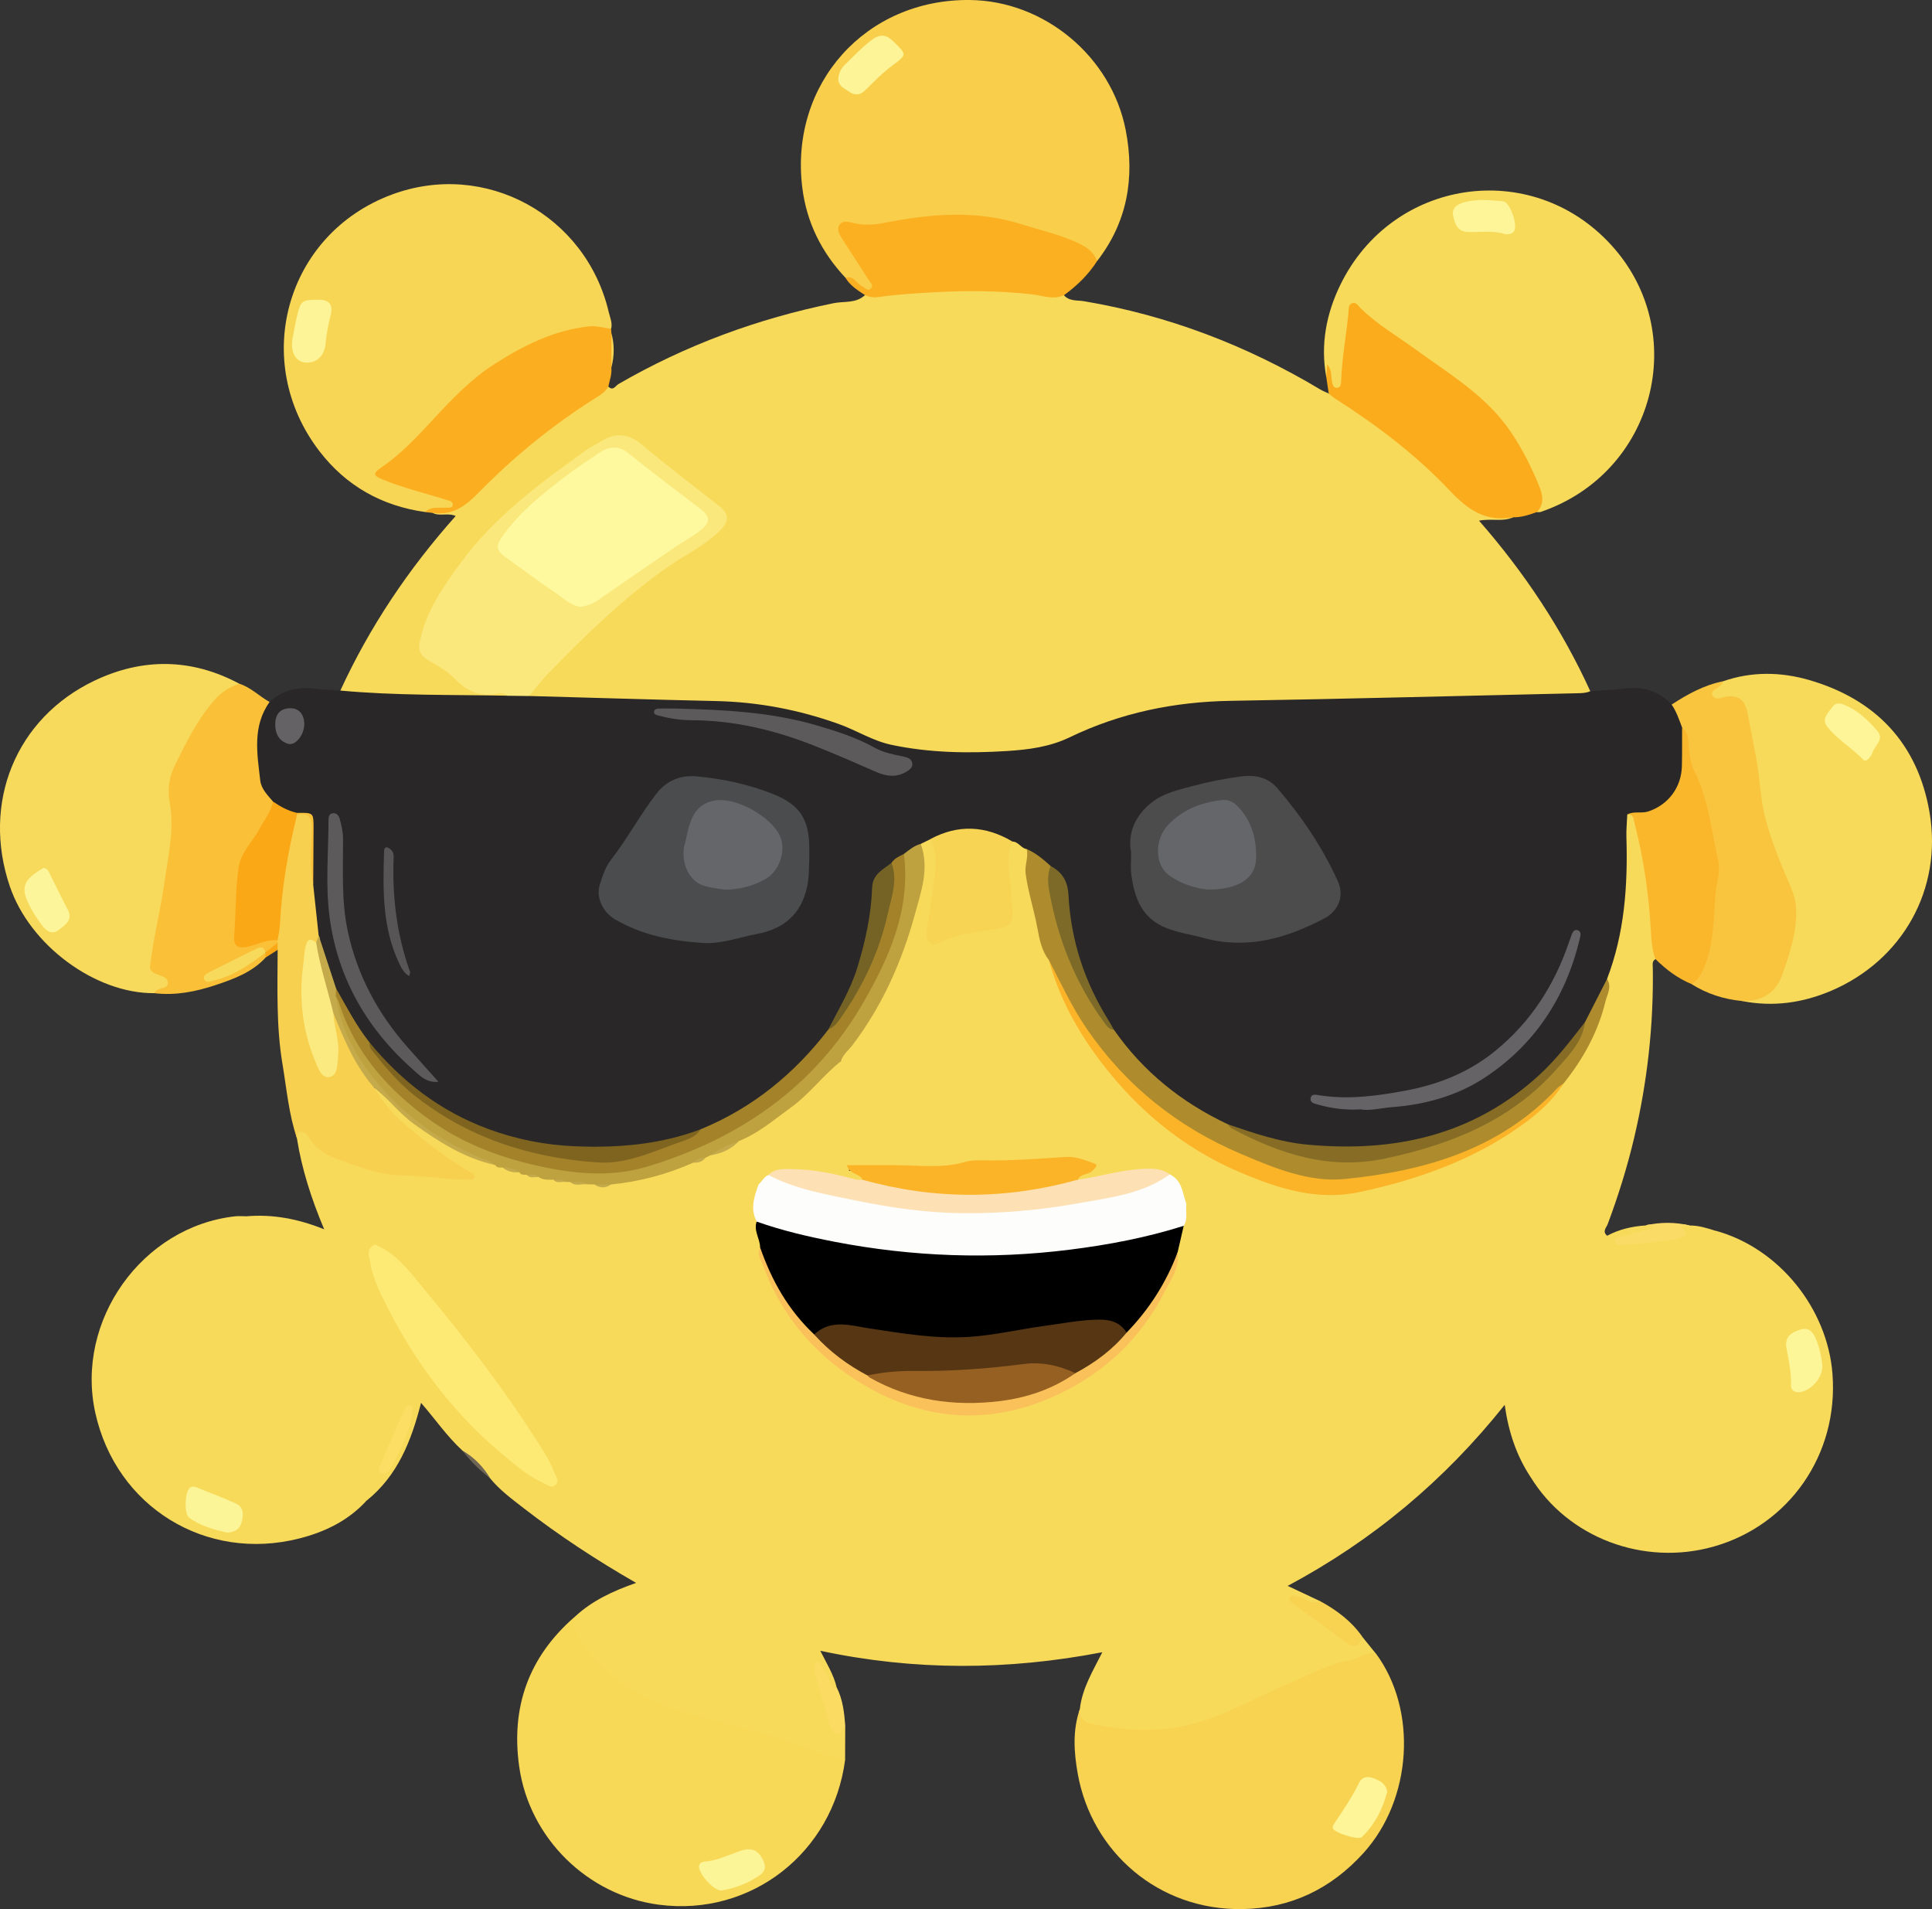 <?xml version="1.0" encoding="UTF-8"?>
<svg id="Layer_1" data-name="Layer 1" xmlns="http://www.w3.org/2000/svg" viewBox="0 0 598.71 591.55">
  <rect x="0" y="0" width="598.71" height="591.55" fill="#333333" stroke="none"/>
  <path d="M334.65,529.47c.7-6.2,3.88-11.45,6.95-17.51-29.34,5.65-58.13,5.79-87.4-.45,2.01,3.99,4.15,7.4,5.07,11.32-.8,2.02-1.52.3-1.99-.15-1.6-1.57-2.07-3.91-4.02-6.22,1.15,6.7,3.16,12.41,5.02,18.15.86,2.66,2.47-.38,3.65.3-.01,3.46-.03,6.92-.04,10.38-2.94,1.39-5.75-.15-8.18-1.09-14.07-5.47-28.77-8.77-43.21-12.96-13.16-3.83-23.81-11.08-31.5-22.54-1.63-2.44-2.44-4.9-.92-7.68,5.34-5,11.83-8.02,19.05-10.54-12.47-7.16-24.01-14.76-34.94-23.23-3.62-2.81-7.35-5.56-10.29-9.16-2.8-2.95-5.68-5.82-8.62-8.63-4.76-4.38-8.41-9.73-12.8-14.78-3.01,11.81-7.26,22.61-16.93,30.36-2.2-1.4-3.93-3.5-5.12-5.56-2.5-4.32-5.78-8.14-8.09-12.52-5.37-10.17-12.62-19.08-18.95-28.59-6.68-10.04-9.18-20.79-7.81-32.57.36-3.1-.43-6.64,2.74-8.92,8.12-.69,15.94.73,24.14,4.03-4.01-9.55-6.93-18.65-8.44-28.15-.9-2.74.39-3.09,2.6-2.33.59.2,1.06.66,1.47,1.13,7.11,8.3,16.91,10.22,27.02,11.55,5.07.67,10.2.43,15.25,1.25,2.07.34,4.18.29,6.9-.02-6.76-4.71-13.09-9.01-18.95-13.95-3.76-3.16-6.71-7.01-9.94-10.62-.59-.66-.97-1.46-.69-2.4,2.38-1.14,3.31,1.03,4.41,2.2,6.75,7.17,14.62,12.75,23.48,16.99,3.15,1.51,6.41,2.74,9.73,3.81.83.29,1.67.57,2.51.84,1.63.63,3.3,1.09,5.01,1.46.84.25,1.68.52,2.53.75,1.19.43,2.46.38,3.69.6,1.42.34,2.87.55,4.3.85,1.23.43,2.53.43,3.81.5.57.04,1.12.13,1.67.27,1.64.56,3.34.37,5.03.42.76.02,1.52.12,2.26.29,1.83.6,3.66.56,5.48-.03,8.41-1.44,16.64-3.51,24.59-6.62,1.39-.34,2.8-.6,4.01-1.45.6-.38,1.23-.7,1.91-.91,3.24-.82,6.06-2.51,8.83-4.29,10.18-5.83,19.33-12.95,27.36-21.52,1.16-1.24,2.1-3.25,4.45-2.65.71,1.62-.49,2.57-1.33,3.59-7.7,9.4-16.71,17.37-26.68,24.29-4.07,2.83-8.23,5.52-13.11,8.74,3.65-.43,6.31-1.36,9.04-1.91,3.92-.8,5.2-.08,6.84,3.77-.67,3.79-1.65,7.59-.05,11.39-.34,2.63.74,5.1.87,7.68-.33,1.53.04,2.98.6,4.38,10.1,25.19,28.02,41.27,55.04,45.9,15.36,2.63,29.83-1.09,42.87-9.54,13.34-8.64,23.32-20.19,28.82-35.31.48-1.33.82-2.6.55-4,.21-2.9,1.19-5.62,1.88-8.41.69-2.03.56-4.15.62-6.24,1.05-4.8,1.84-5.31,6.49-5.03,2.78.17,5.38.74,7.94,1.87,2.28,1,4.68,1.75,7.15,2.14,8.62,1.36,17,3.81,25.55,5.47,2.47.48,4.66,1.74,6.86,2.91,7.58,4.05,15.03,8.36,23.17,11.28,1.53.55,2.92,1.39,4.32,2.22,8.9,5.25,18.27,9.69,27.01,15.23,2.69,1.7,4.44,1.29,6.68-1.15,5.72-6.23,8.54-13.99,12.14-21.35.89-1.81,1.51-3.77,4-3.88,3.75-2.02,7.79-2.94,12.01-3.21.96-.49,1.9-.24,3.56-.02-2.97,3.79-7.57,2.42-11.16,5.12,6.03-.54,11.38-.87,16.66-1.86.74-.14,1.56-.5,1.45-1.43-.37-3.02,1.51-2.05,3.03-1.79,2.84-.04,5.49.83,8.15,1.67.44,2.89-.18,5.74-1.54,8.11-8.22,14.37-15.27,29.33-22.34,44.27-4.04,8.54-10.11,14.97-18.11,19.72-2.89,1.71-6.02,2.98-8.88,4.75-2.31,1.42-4.5,1.01-6.56-.62-4.3-6.55-6.78-13.76-7.99-22.33-18.68,23.45-40.87,41.98-67.25,56.1,3.6,1.7,6.71,3.17,9.83,4.63-.59,1.96-2.04,1.3-3.27.99-1.31-.33-2.51-1.05-4.05-1.02,2.16,2.06,4.53,3.86,6.98,5.55,2.46,1.69,5.04,3.23,7.27,5.21,2.12,1.89,4.12,2.38,6.42.49,1.38,1.71,2.76,3.42,4.14,5.13-1.92,1.5-4.33,2.01-6.53,2.59-12.79,3.34-24.21,9.86-36.07,15.32-10.03,4.62-20.46,7.08-31.46,7.08-4.76,0-9.42-1.05-14.02-2.17-2.88-.7-4.73-2.32-3.63-5.69Z" style="fill: #f8da5b; stroke-width: 0px;"/>
  <path d="M83.55,217.52c4.03-3.7,8.79-4.8,14.13-4.12,2.58.33,5.19.4,7.78.59,1.11-.72,2.33-.67,3.6-.65,15.95.27,31.89,1.24,47.84,1.27,2.33-.14,4.66-.05,6.98-.03,20.92.65,41.85,1.05,62.77,1.66,14.18.42,27.92,3.91,40.8,10.06,7.86,3.75,16.2,5.04,24.68,5.38,8.58.34,17.19.41,25.78-.66,5.41-.68,10.42-2.4,15.33-4.62,15.22-6.88,31.16-10.46,47.89-10.33,14.21.11,28.42-.61,42.61-.99,11.09-.3,22.21.11,33.26-.63,10.6-.71,21.18-.44,31.77-.7,1.36-.03,2.75-.36,4.02.42,3.46-.25,6.94-.33,10.37-.78,5.8-.76,10.81.57,14.86,4.93,2.82,1.81,3.33,4.85,4.14,7.73.22,3.36,0,6.72.18,10.07.43,7.89-6.38,16.8-14.76,16.59-.89-.02-1.75.07-2.26.98-.41,5.96-.04,11.92-.19,17.87-.28,10.75-1.9,21.25-6.03,31.26-2.12,5.01-4.61,9.83-7.4,14.5-11.66,17.25-27.16,29.37-47.26,35.29-7.08,2.09-14.3,3.34-21.72,3.45-10.25.15-20.44.04-30.43-2.78-3.97-1.12-7.77-2.69-11.66-4.01-14.76-6.8-27.26-16.34-36.26-30.09-8.83-12.99-13.55-27.37-14.35-43.01-.17-3.34-2.33-5.05-4.45-6.96-2.53-1.93-4.98-3.98-7.87-5.39-1.66-.72-3.1-1.84-4.78-2.52-7.78-4.4-15.7-4.52-23.74-.78-1.14.5-2.27,1.04-3.39,1.6-1.89.81-3.64,1.86-5.32,3.03-1.48.95-2.93,1.94-4.18,3.18-3.36,2.15-4.95,4.98-5.28,9.19-1.19,14.85-5.3,28.86-13.49,41.49-9.04,12.6-20.55,22.3-34.43,29.2-2.02,1-4.09,1.85-6.21,2.58-22.78,7.97-45.55,7.7-68-.92-13.98-5.37-25.65-14.19-34.77-26.19-4.41-5.35-7.86-11.29-10.82-17.54-2.22-5.45-4.1-11.01-5.4-16.77-1.11-5.05-1.8-10.14-1.73-15.32.13-5.84-.04-11.68.08-17.52.05-2.63-.88-4.05-3.66-3.84-3.33-.16-6.07-1.71-8.66-3.64-3.56-3.69-5.23-8.06-4.96-13.23.16-3.11-.14-6.24.1-9.34.28-3.55,1.13-6.91,4.48-8.96Z" style="fill: #292727; stroke-width: 0px;"/>
  <path d="M492.79,214.18c-1.28.59-2.66.6-4.03.63-35.8.8-71.59,1.76-107.39,2.35-17.47.29-34.13,3.7-49.86,11.29-6.23,3.01-12.87,3.85-19.57,4.27-11.97.75-23.94.57-35.75-1.94-5.77-1.23-10.76-4.47-16.27-6.44-12.31-4.4-24.93-6.82-38.01-7.11-19.33-.43-38.65-1.04-57.97-1.57.52-3.48,3.38-5.42,5.48-7.69,14.48-15.6,30.32-29.64,48.62-40.7.14-.08.24-.15.32-.2,7.25-4.7,7.41-6.69.8-11.93-7.13-5.66-14.23-11.37-21.35-17.04-3.36-2.68-6.67-2.93-10.38-.92-8.27,4.5-15.58,10.39-22.85,16.23-11.45,9.2-21.27,19.96-28.57,32.84-2.16,3.81-3.91,7.79-4.88,12.1-.56,2.52.15,4.35,2.45,5.65,4.25,2.41,8.18,5.28,11.67,8.7,1.9,1.86,4.22,1.03,6.36,1.37,1.89.31,4.31-1.16,5.57,1.5-17.24-.33-34.51,0-51.71-1.59,9.1-19.77,21.08-37.63,35.74-54.09-2.44-1.11-5.04.23-7.21-1,1.49-1.66,3.48-.92,5.26-1.02,1.67-.09,3.09-.38,4.33-1.71,11.05-11.86,23.42-22.19,36.87-31.2,2.65-1.77,5.04-3.98,8.07-5.17,1.45,1.49,2.22-.26,3.1-.77,20.84-12.07,43.11-20.27,66.69-25.07,3.28-.67,7,.14,9.76-2.55,4.73-1.26,9.62-1.28,14.43-1.67,15.43-1.23,30.85-.98,46.21,1.23.39.06.67.3.98.51,1.67,1.96,4.17,1.51,6.25,1.87,26.16,4.41,50.45,13.74,73.17,27.33.84.5,1.77.86,2.65,1.28,4.25,1.04,7.34,4.08,10.79,6.43,10.2,6.94,19.76,14.8,28.2,23.71,4.72,4.99,9.11,8.45,16.15,7.35.71-.11,1.48.2,1.97.86-3.19,1.47-6.61.29-10.55,1.03,14.12,16.14,25.69,33.6,34.48,52.84Z" style="fill: #f8da5b; stroke-width: 0px;"/>
  <path d="M498,303.36c5.44-14.18,6.46-28.95,6.01-43.94-.07-2.34.17-4.7.27-7.04,2.93-.99,3.01,1.45,3.48,3.08,2.01,6.97,3.02,14.15,3.98,21.31.74,5.55.86,11.17,1.56,16.74.15,1.22.31,2.49-.27,3.68-1.14.61-.85,1.7-.84,2.65.27,17.83-1.69,35.42-5.79,52.77-2.14,9.06-4.91,17.91-8.16,26.63-.42,1.13-1.81,2.35-.21,3.65-3.78,2.77-4.37,7.38-6.25,11.19-2.88,5.82-6.02,11.37-10.37,16.2-1.56,1.73-2.92,2.01-5.15.7-10.06-5.88-20.12-11.8-30.48-17.12-5.7-2.93-11.83-5.04-17.47-8.18-2.49-1.39-5.25-2.3-7.55-4.05-4.47-3.41-10.13-3.05-15.14-4.76-7.62-2.6-15.85-2.62-23.45-5.36-3.11-1.12-6.17-2.07-9.56-2.51-3.95-.51-4.44,1.36-4.93,4.1-1.77-.14-1.5-1.69-1.82-2.75-.71-2.42-1.68-4.61-4.1-5.81-4.71-2.27-9.55-1.11-14.33-.49-3.21.42-6.35,1.27-9.54,1.84-1.33.24-2.7.7-3.96-.27-.29-2.37,2.36-2.26,3.26-3.92-4.53-3.01-9.6-2.09-14.39-1.65-4.86.44-9.69.61-14.54.53-5.02-.09-9.92.54-14.82,1.55-5.16,1.07-10.39-.09-15.6.04-4.82.12-9.65-.15-14.46.17-.5.06-.21.49-.17.48,2.31-.57,3.73.36,4.28,2.67-1.56,1.46-3.28.67-4.92.3-5.45-1.23-10.9-2.39-16.52-2.39-2.36,0-4.71,0-6.92,1.02-1.53.58-2.01,2.77-4.02,2.61-1.66-2.66-3.69-3.43-6.91-2.45-3.06.93-6.23,2.43-10.15,1.31,3.91-3.65,8.34-5.9,12.39-8.64,11.01-7.44,20.78-16.19,29.27-26.39.5-.6.87-1.2.9-1.99-.69-1.9.73-3.01,1.68-4.24,12.59-16.34,19.87-34.87,23.14-55.14.45-2.77-1.43-5.35-.07-8.01,1-.49,1.99-.97,2.99-1.46,2.5,1.4,2.4,3.9,2.49,6.21.22,5.88-1.07,11.63-1.77,17.43-.12.99-.35,1.96-.46,2.95-.5,4.56.34,5.35,4.6,3.61,5.04-2.05,10.43-2.27,15.64-3.42,2.91-.64,4.13-2.12,3.84-4.89-.48-4.58-.66-9.17-1.07-13.75-.24-2.71-.58-5.52,2.16-7.39,1.86.04,2.65,2.11,4.41,2.33.67.64.91,1.46.89,2.36-.3,10.98,3.2,21.19,6.45,31.44,6.6,19,17.06,35.36,32.52,48.49,15.01,12.75,31.87,21.28,51.5,24.02,1.49.21,2.95.42,4.46.2,18.98-2.82,36.89-8.69,53.18-18.97,6.46-4.07,12.21-9.03,16.64-15.35,6.86-8.73,11.59-18.47,13.96-29.35.19-.87.27-1.7.25-2.57Z" style="fill: #f8da5b; stroke-width: 0px;"/>
  <path d="M262.05,86.12c-7.47-7.93-12.12-17.25-13.44-28.09C244.71,25.94,268.28-.35,300.57,0c23.02.25,43.83,17.47,48.28,40.33,2.86,14.7.54,28.45-8.86,40.56-15.98-11.38-33.95-14.39-53.09-12.77-4.74.4-9.38,1.07-13.98,2.21-2.43.6-4.95.38-7.44.07-1.32-.17-2.94-.96-3.85.34-1.02,1.47.37,2.81,1.09,4.05,1.87,3.24,3.88,6.39,6,9.47.56.82,1.19,1.6,1.62,2.51.5,1.04.92,2.18-.08,3.1-.99.92-2.01.45-3.06-.15-1.83-1.05-3.11-2.88-5.15-3.61Z" style="fill: #f8ce4a; stroke-width: 0px;"/>
  <path d="M131.78,158.66c-13.45-1.87-24.51-8.1-32.76-18.81-21.44-27.84-10.53-67.25,22.33-79.53,29.07-10.85,60.29,6.44,67.3,36.41.39,1.67,1.19,3.32.75,5.13-1.88,1.38-3.88-.12-5.81.25-6.11,1.16-12.09,2.45-17.92,4.99-13.45,5.87-23.11,16.23-33.1,26.29-3.77,3.8-7.31,7.86-11.89,10.79-.98.63-2.59,1.17-2.3,2.62.27,1.32,1.91,1.44,3.04,1.86,4.91,1.84,10,3.12,15,4.67,1.07.33,2.19.55,3.16,1.14.88.53,1.69,1.2,1.35,2.39-.3,1.04-1.24,1.1-2.13,1.15-2.35.13-4.75-.29-7.02.65Z" style="fill: #f8d655; stroke-width: 0px;"/>
  <path d="M411,116.85c-1.85-10.04,0-19.66,4.37-28.61,16.06-32.91,59.15-39.38,83.89-12.37,24.8,27.07,13.68,70.7-21.86,82.77-.34.11-.74.04-1.11.05,1.36-8.46-2.93-15.12-7.14-21.68-8.45-13.16-21.32-21.33-34.02-29.69-4.67-3.07-9.33-6.22-13.3-10.24-.59-.6-1.18-1.51-2.16-1.21-1.03.32-.81,1.42-.92,2.24-.83,6.04-1.55,12.09-2.16,18.16-.07.74-.03,1.5-.19,2.23-.25,1.16-.73,2.26-2.06,2.32-1.58.08-2.04-1.21-2.33-2.45-.28-1.2-.01-2.46-.25-3.54-.14.61.19,1.57-.77,2.03Z" style="fill: #f7da5a; stroke-width: 0px;"/>
  <path d="M334.65,529.47c-.25,2.72,1.1,4.15,3.67,4.68,8.26,1.69,16.35,2.53,24.97,1.28,13.68-1.98,24.99-9.21,37.27-14.33,5.79-2.41,11.27-5.66,17.66-6.61,2.76-.41,5.06-2.79,8.15-2.15,13.01,17.59,11.22,45.21-3.82,61.82-10.07,11.12-22.52,17.12-37.44,17.39-26.19.47-46.81-17.81-51.11-41.86-1.21-6.75-1.67-13.55.67-20.22Z" style="fill: #f8d352; stroke-width: 0px;"/>
  <path d="M178.09,501.01c-.37,7.84,5.28,12.37,10.08,16.9,9.6,9.06,21.94,12.42,34.44,15.61,10.26,2.62,20.58,5.25,30.41,9.44,2.78,1.19,5.91,1.57,8.88,2.32-3.78,28.86-29.19,48.64-57.68,44.92-22.14-2.89-40.2-20.65-43.32-42.78-2.62-18.53,2.98-34.09,17.19-46.42Z" style="fill: #f8d857; stroke-width: 0px;"/>
  <path d="M76.33,376.88c-4.11,14.58-2.6,28.12,6.02,41.06,6.25,9.38,13.1,18.36,18.77,28.18,3.14,5.43,5.85,11.47,11.01,15.58,1.11.89.45,2.44,1.42,3.34-5.64,6.16-12.86,9.65-20.75,11.66-29.01,7.4-56.82-9.78-63.26-38.9-6.31-28.56,14.5-57.78,43.42-60.92,1.1-.12,2.23,0,3.35,0Z" style="fill: #f7da5a; stroke-width: 0px;"/>
  <path d="M474.28,457.6c7.64,1.55,12.76-3.84,18.33-7.22,6.64-4.03,11.21-10.22,14.55-17.47,6.26-13.56,12.77-27.03,19.92-40.14,2.04-3.74,2.91-7.69,4.63-11.4,19.68,5.43,34.57,24.14,36.15,44.24,1.99,25.26-13.61,47.01-36.72,53.59-21.65,6.17-45.29-2.59-56.87-21.6Z" style="fill: #f7da5a; stroke-width: 0px;"/>
  <path d="M47.87,307.75c-18.31.16-38.62-14.84-44.82-33.09-8.78-25.87,1.78-52.13,26.29-63.78,14.88-7.07,30.05-6.93,44.83.98-1.01,2.28-3.65,2.43-5.23,4.03-3.09,3.14-5.82,6.59-7.85,10.44-3.11,5.89-7.37,11.36-7.38,18.54,0,1.61-.25,3.21.08,4.83.33,1.6.54,3.27.25,4.84-1.48,8.08-.78,16.42-3.13,24.4-1.76,6-2.61,12.18-2.96,18.44-.1,1.8.23,3.13,1.93,4.04,1.39.74,3.22,1.41,2.83,3.47-.37,1.98-2.24,2.07-3.82,2.41-.36.08-.69.29-1.02.46Z" style="fill: #f7da5b; stroke-width: 0px;"/>
  <path d="M533.97,211.1c8.85-3.08,17.91-2.93,26.69-.38,20.61,5.98,33.58,19.63,37.26,40.84,4.17,24.09-8.49,46.05-30.4,55.42-8.83,3.78-18.1,5.1-27.66,3.2.46-.68,1.18-.93,1.93-1.02,5.58-.63,8.57-4.06,10.1-9.16.72-2.39,1.63-4.72,2.2-7.15,1.55-6.6,2.3-12.85-.87-19.59-3.42-7.27-6.28-14.91-8.03-22.91-1.18-5.39-1.28-10.87-2.12-16.29-.73-4.69-2.28-9.2-2.69-13.93-.21-2.38-2.08-2.87-4.03-3.11-.75-.09-1.49.02-2.24.09-1.66.14-3.46.3-4.07-1.69-.59-1.93,1.19-2.48,2.4-3.27.52-.34,1.13-.53,1.53-1.04Z" style="fill: #f7da5a; stroke-width: 0px;"/>
  <path d="M47.87,307.75c.67-2.09,4.53-.91,4.13-3.48-.29-1.86-2.97-1.93-4.49-2.94-.84-.56-1.09-1.13-.97-2.16.99-8.49,3.15-16.82,4.33-25.2,1.17-8.31,3.27-16.78,1.7-25.47-.64-3.55-.18-7.63,1.42-10.92,3.54-7.24,7.11-14.52,12.48-20.7,2.12-2.44,4.7-4.01,7.7-5.02,3.58,1.14,6.18,3.89,9.37,5.66-5.39,7.57-3.85,16-2.89,24.31.31,2.67,2.31,4.58,3.97,6.57.78,1.71-.03,3.18-.8,4.6-1.67,3.07-3.5,6.06-5.56,8.87-1.9,2.59-3.13,5.35-3.56,8.52-.83,6.18-.63,12.42-1.06,18.63-.22,3.13.79,3.62,3.92,3.07,2.65-.47,5.12-2.18,7.99-1.26.37.18.61.47.73.86-.54,2-1.75,3.27-3.89,3.5-.91-.75-1.93-.48-2.83-.13-5.09,1.97-9.72,4.8-14.43,7.52,4.03-.41,7.57-1.93,10.96-4.06,2-1.25,3.49-3.63,6.33-3.29.3.53.26,1.03-.12,1.5-4.22,4.58-9.84,6.63-15.52,8.52-6.13,2.04-12.4,3.28-18.92,2.51Z" style="fill: #f9c038; stroke-width: 0px;"/>
  <path d="M533.97,211.1c-.38,1.14-1.26,1.81-2.24,2.39-.77.45-1.6.95-1.03,2.03.48.9,1.39.99,2.29.86.49-.07.94-.33,1.43-.43,4.36-.85,6.36,1,7.18,5.28.97,5.09,2.02,10.16,2.9,15.28.96,5.59,1.04,11.26,2.51,16.85,1.98,7.49,4.93,14.62,7.98,21.6,1.86,4.25,1.88,8.07,1.37,12.12-.63,5.04-2.29,9.89-3.96,14.7-2.08,6.01-6.39,8.54-12.54,8.4-5.64-.55-10.9-2.22-15.69-5.26,5.64-8.37,5.41-18.1,6.55-27.57,1.6-13.3-1.8-25.64-6.55-37.77-1.39-3.56-1.67-7.25-2.11-10.95-.13-1.11-.03-2.25-.79-3.2-.94-2.44-1.73-4.94-3.25-7.11,4.96-3.22,10.08-6.06,15.96-7.23Z" style="fill: #f9c53f; stroke-width: 0px;"/>
  <path d="M411,116.85c.09-1.23.18-2.46.29-3.91,1.5,1.64,1.14,3.54,1.47,5.27.15.81.38,1.93,1.41,1.96,1.37.04,1.4-1.19,1.44-2.18.24-7.08,1.59-14.03,2.27-21.06.11-1.11-.17-2.46,1.09-2.95,1.32-.52,1.95.82,2.71,1.56,5.18,5.06,11.41,8.67,17.21,12.89,10.46,7.61,21.77,14.25,29.34,25.46,3.54,5.23,6.24,10.68,8.62,16.39,1.16,2.79,1.93,5.74-.55,8.38-2.41.85-4.83,1.69-7.44,1.63-8.45,1.55-13.94-2.28-19.72-8.39-10.39-10.99-22.53-20.19-35.35-28.36-.72-.46-1.36-1.06-2.03-1.59-.25-1.7-.5-3.4-.75-5.11Z" style="fill: #fbac1d; stroke-width: 0px;"/>
  <path d="M131.78,158.66c1.82-1.89,4.19-1.16,6.37-1.36.8-.08,2.01.34,2.16-.85.13-1.07-.99-1.24-1.82-1.5-6.63-2.13-13.43-3.69-19.9-6.36-2.88-1.19-3.17-1.87-.47-3.71,6-4.07,10.91-9.3,15.84-14.63,5.8-6.27,11.87-12.69,18.97-17.25,8.99-5.78,18.73-10.77,29.81-11.89,2.3-.23,4.42.57,6.64.76.03.47.06.93.09,1.4.47,3.54.51,7.09-.02,10.63.22,2.06-.54,3.96-.94,5.92-1.01,1.82-2.78,2.76-4.45,3.82-12.96,8.22-24.82,17.89-35.52,28.81-4.3,4.39-8.31,7.42-14.57,6.47-.73-.08-1.47-.16-2.21-.25Z" style="fill: #fbaf20; stroke-width: 0px;"/>
  <path d="M86.02,292.13c0-.25,0-.51,0-.76-1.39-3.14-.41-6.38-.15-9.5.69-8.28,2.14-16.48,3.85-24.61.4-1.9.57-4,2.56-5.15,5.67-.19,4.5.05,4.59,4.49.12,5.82-.22,11.64.18,17.46.57,5.27,1.14,10.55,1.7,15.82.74,1.13.06,1.84-.75,2.5-1.69.37-2.37,1.5-2.64,3.16-1.73,10.75-1.14,21.3,2.7,31.55.74,1.96,1.34,5.17,3.87,4.71,2.18-.4,1.65-3.5,1.79-5.55.18-2.62-.26-5.2-.78-7.76-.29-1.44-.82-2.9-.06-4.37,1.38-1.01,1.79.29,2.06,1.06,2.62,7.4,6.14,14.29,10.97,20.5.31.4.3.92.07,1.4,2.8,4.72,6.43,8.78,10.59,12.26,6.08,5.08,12.38,9.9,19.26,13.9.64.37,1.47.71,1.2,1.61-.28.92-1.23.67-1.93.67-6.69.03-13.34-1.21-19.97-1.27-7.6-.07-14.23-2.73-21.08-5.27-3.56-1.32-6.32-3.27-8.31-6.48-.55-.89-1.37-1.93-2.65-1.8-1.24.12-.89,1.27-1.05,2.07-2.56-7.52-3.22-15.42-4.52-23.18-1.95-11.68-1.51-23.47-1.48-35.24-.68-.73-.52-1.47,0-2.21Z" style="fill: #f8d04f; stroke-width: 0px;"/>
  <path d="M262.05,86.12c2.57-.92,3.35,1.79,5.1,2.55.86.37,1.6,1.66,2.57.86,1.28-1.05-.03-1.98-.59-2.86-2.61-4.08-5.22-8.17-7.87-12.23-.97-1.5-2.17-3.18-1.08-4.8,1.02-1.5,2.98-.83,4.51-.48,3.22.72,6.34.5,9.58-.14,14-2.76,27.91-3.99,41.98.38,5.8,1.8,11.71,3.17,17.29,5.66,2.82,1.26,5.31,2.77,6.44,5.84-2.71,4.24-6.25,7.67-10.31,10.6-3.32,1.5-6.68.05-9.88-.3-10.01-1.11-19.98-1.21-30.01-.66-5.81.32-11.61.66-17.38,1.48-1.51.21-2.97.13-4.35-.59-2.27-1.46-4.55-2.91-6.01-5.29Z" style="fill: #fbb022; stroke-width: 0px;"/>
  <path d="M521.26,225.44c2.36,1.72,1.81,4.46,2.17,6.78.34,2.22.52,4.5,1.53,6.48,4.47,8.79,5.39,18.52,7.49,27.93.75,3.35-.46,6.68-.77,10-.72,7.75-.43,15.66-3.54,23.08-.9,2.16-1.92,4.02-3.98,5.2-4.28-1.76-7.88-4.5-11.14-7.73-1.09-2.81-1.27-5.81-1.43-8.73-.63-11.29-2.23-22.41-5.06-33.36-.33-1.26-.2-2.9-2.26-2.72,2.05-1.11,4.36-.23,6.51-.93,6.15-2.03,10.26-7.39,10.42-14.04.1-3.99.05-7.97.06-11.96Z" style="fill: #fab72c; stroke-width: 0px;"/>
  <path d="M422.22,507.21c-.97,3.03-2.63,3.54-5.22,1.61-5.26-3.93-10.61-7.74-15.91-11.62-.76-.56-2.04-1.14-1.46-2.25.56-1.06,1.73-.26,2.68-.17,2.24.19,3.99,2.96,6.56,1.22,5.22,2.82,9.91,6.28,13.35,11.22Z" style="fill: #f8d352; stroke-width: 0px;"/>
  <path d="M261.95,534.91c-1.45.2-1.14,2.92-2.87,2.3-1.44-.52-1.84-2.19-2.25-3.65-1.32-4.75-2.7-9.48-4.03-14.23-.2-.71-.42-1.44-.43-2.16-.02-.79-.4-1.93.78-2.16.82-.16,1.17.72,1.53,1.37,1.01,1.84,1.98,3.71,3.07,5.49.29.47.4,1.65,1.53.97,1.92,3.8,2.37,7.92,2.67,12.07Z" style="fill: #fbdb62; stroke-width: 0px;"/>
  <path d="M523.57,379.7c0,.92-4.52-1.53-1.37,1.9.98,1.07-.5,1.51-1.37,1.95-2.08,1.05-4.38.73-6.56,1.09-3.89.64-7.86.8-11.8,1.1-.81.06-1.9.16-1.96-1.11-.04-.98.89-1.08,1.57-1.28,3.41-.99,6.84-1.95,10.34-2.94-.69-.97-1.68-.33-2.38-.73,4.52-1.03,9.03-1.02,13.54.03Z" style="fill: #fadb65; stroke-width: 0px;"/>
  <path d="M143.3,449.46c3.63,2.12,6.48,5.02,8.62,8.63-3.24-2.51-6.17-5.34-8.62-8.63Z" style="fill: #6e6555; stroke-width: 0px;"/>
  <path d="M189.46,113.89c0-3.54.02-7.09.02-10.63.97,3.55.91,7.09-.02,10.63Z" style="fill: #f8d655; stroke-width: 0px;"/>
  <path d="M86.02,292.13c0,.74,0,1.47,0,2.21-1.24.79-2.48,1.58-3.73,2.37,0-.53,0-1.05-.01-1.58h0c1.24-1,2.48-2,3.73-3Z" style="fill: #fba817; stroke-width: 0px;"/>
  <path d="M366.82,379.84c-.63,2.73-1.25,5.46-1.88,8.18-2.23,9.61-7.41,17.51-14.3,24.38-.65.64-1.5.88-2.42.53-3.9-3.77-8.71-3.13-13.4-2.57-6.55.78-13.1,1.63-19.55,3-13.86,2.96-27.67,2.44-41.51.04-2.82-.49-5.68-.79-8.48-1.34-4.33-.86-8.4-.59-12.15,1.92-1.38.19-2.39-.51-3.28-1.43-6.66-6.94-11-15.25-14.28-24.19-.21-.59-.09-1.23-.02-1.85-.04-2.71-2.07-5.16-1.07-8.01,1.65-.68,3.21-.03,4.73.42,25.72,7.62,52.07,9.96,78.71,8.55,14.67-.77,29.16-3.44,43.43-7.09,1.77-.45,3.54-1.34,5.45-.56Z" style="fill: #000; stroke-width: 0px;"/>
  <path d="M366.82,379.84c-11.53,3.65-23.36,5.89-35.34,7.39-24.4,3.06-48.7,2.21-72.83-2.45-8.16-1.58-16.29-3.46-24.16-6.26-2.08-3.95-.77-7.72.58-11.49,1.06-.94,1.64-2.37,3.06-2.94,1.28-.29,2.45.11,3.63.54,15.48,5.57,31.55,8.17,47.86,9.59,19.45,1.7,38.5-1.17,57.45-5.09,4.14-.86,8.2-2.15,11.9-4.33,1.1-.65,2.26-1.02,3.56-.9,3.85,1.87,3.93,5.84,5.12,9.19-.3,2.25.54,4.64-.83,6.75Z" style="fill: #fdfdfc; stroke-width: 0px;"/>
  <path d="M116.29,385.63c.94.49,1.95.94,2.9,1.51,5.12,3.11,8.61,7.93,12.31,12.4,11.8,14.26,23.2,28.86,33.25,44.43,2.56,3.97,5.32,7.86,7.03,12.31.45,1.16,1.67,2.52.41,3.78-1.31,1.32-2.55.01-3.73-.51-4.38-1.93-8.02-5.03-11.66-8.01-15.24-12.46-27.03-27.76-36.06-45.18-2.56-4.95-5.21-9.98-6.08-15.59-.26-1.65-1.27-4,1.63-5.15Z" style="fill: #fdea75; stroke-width: 0px;"/>
  <path d="M285.32,261.47c2.78,7.53.14,14.74-1.78,21.78-4,14.6-10.08,28.32-19.29,40.5-1.26,1.67-3.05,2.98-3.68,5.11-5.54,4.36-9.72,10.17-15.47,14.31-5.17,3.73-10.01,7.98-16.05,10.36-2.82,1.79-5.84,3.17-8.91,4.46-.53.26-1.05.52-1.58.78-1.16.65-2.49.86-3.66,1.47-8.15,3.64-16.67,5.91-25.55,6.78-1.71.58-3.41.59-5.12,0-.78-.01-1.56-.03-2.34-.04-1.62-.9-3.53.26-5.15-.71-.53-.01-1.06-.02-1.59-.04-1.1-.84-2.57.18-3.66-.71-1.58.03-3.17.18-4.58-.78-1.1-.84-2.57.18-3.66-.72-.86,0-1.78.16-2.32-.78-1.7-.58-3.5-.81-5.18-1.46-.85,0-1.77.16-2.31-.78-14.82-5.04-27.25-13.55-37.48-25.41-5.98-6.94-9.39-15.14-12.38-23.6-.42-1.19-.62-2.44.39-3.51,1.78.09,1.58,1.77,1.98,2.76,11.13,27.3,32.32,42.16,60.16,48.87,6.44,1.55,13.02,2.25,19.59,2.84,5.17.46,10.17-1.23,15.03-2.69,32.38-9.68,56.8-29,71.12-60.04,3.76-8.16,6.24-16.84,7.77-25.73.36-2.1.29-4.23-.05-6.34-.2-1.23-.5-2.48.52-3.53,1.62-1.24,3.18-2.58,5.22-3.13Z" style="fill: #bda23f; stroke-width: 0px;"/>
  <path d="M349.14,412.91c6.98-7.2,12.28-15.48,15.8-24.88.7,4.77-2.08,8.48-4.04,12.31-7.33,14.33-18.58,24.97-32.99,31.75-20.29,9.54-40.62,8.56-59.97-2.82-14.68-8.63-25.54-20.87-31.47-37.1-.66-1.79-2.05-3.53-.91-5.64,3.55,10.25,8.76,19.47,16.75,26.96,3.19,1.69,5.7,4.26,8.47,6.5,2.79,2.25,5.8,4.16,8.95,5.88,20.99,10.63,41.85,10.74,62.57-.75,5.01-2.69,9.6-5.93,13.49-10.11.92-.99,1.87-1.98,3.35-2.11Z" style="fill: #fac15b; stroke-width: 0px;"/>
  <path d="M104.04,308.62c1.39,8.5,4.84,16.09,9.9,23.04,9.66,13.29,22.41,22.36,37.66,28.13.67.25,1.24.79,1.85,1.2-9.44-2.06-17.36-7.11-25.07-12.63-4.58-3.29-7.94-7.88-12.39-11.28-5.98-6.76-9.34-14.95-12.69-23.16-1.79-1.17-1.79-3.18-2.32-4.93-1.27-4.18-2.26-8.43-3.26-12.68-.34-1.45-.92-2.91.27-4.25.26-.72.52-1.44.78-2.16,1.79,5.46,3.59,10.92,5.38,16.38.27.8.46,1.59-.1,2.36Z" style="fill: #c4aa4b; stroke-width: 0px;"/>
  <path d="M127.74,437.52c-.64,6.35-3.72,11.76-6.58,17.26-.61,1.17-1.78,2.17-2.97,1.71-1.38-.53-.59-1.93-.17-2.9,2.33-5.46,4.69-10.91,7.11-16.33.38-.84.98-1.94,2.17-1.63.94.25.54,1.21.43,1.89Z" style="fill: #fcde64; stroke-width: 0px;"/>
  <path d="M220.14,358c2.76-1.91,5.72-3.42,8.91-4.46-2.42,2.58-5.48,3.9-8.91,4.46Z" style="fill: #c4aa4b; stroke-width: 0px;"/>
  <path d="M155.75,361.78c1.87-.04,3.65.3,5.18,1.46-1.91.16-3.67-.21-5.18-1.46Z" style="fill: #c4aa4b; stroke-width: 0px;"/>
  <path d="M176.73,366.27c1.71.3,3.59-.64,5.15.71-1.72-.22-3.6.75-5.15-.71Z" style="fill: #c4aa4b; stroke-width: 0px;"/>
  <path d="M184.23,367.02c1.71,0,3.42,0,5.12,0-1.71,1.19-3.42,1.2-5.12,0Z" style="fill: #c4aa4b; stroke-width: 0px;"/>
  <path d="M214.9,360.25c.97-1.12,2.24-1.49,3.66-1.47-.92,1.24-2.21,1.57-3.66,1.47Z" style="fill: #c4aa4b; stroke-width: 0px;"/>
  <path d="M163.25,364.02c1.23.19,2.62-.46,3.66.72-1.24-.12-2.64.57-3.66-.72Z" style="fill: #c4aa4b; stroke-width: 0px;"/>
  <path d="M171.49,365.52c1.23.19,2.62-.46,3.66.71-1.24-.12-2.64.57-3.66-.71Z" style="fill: #c4aa4b; stroke-width: 0px;"/>
  <path d="M157.17,215.58c-1.06-.98-2.42-.77-3.57-.58-5.08.87-9.09-.9-12.52-4.54-2.33-2.47-5.3-4.1-8.21-5.78-2.24-1.3-3.37-2.78-2.79-5.72,1.87-9.48,7.21-17.11,12.73-24.62,10.53-14.34,24.67-24.73,38.94-34.93,1.41-1.01,3.02-1.73,4.5-2.65,4.6-2.88,8.57-2.47,12.86,1.17,7.75,6.58,15.91,12.67,23.88,18.98,2.9,2.29,3.02,4.52.44,7.17-4.84,4.96-11.17,7.84-16.74,11.77-13.62,9.6-25.44,21.12-36.97,33.01-2.07,2.13-3.86,4.53-5.78,6.81-2.26-.03-4.51-.05-6.77-.08Z" style="fill: #fae87c; stroke-width: 0px;"/>
  <path d="M250.8,265.91c-.14,2.83-.02,5.88-.71,9-1.9,8.49-7.31,12.95-15.5,14.49-5.58,1.05-10.95,3.16-16.82,2.78-9.65-.63-18.93-2.43-27.37-7.43-3.55-2.1-5.77-6.69-4.55-10.55.85-2.69,1.71-5.51,3.5-7.8,5.04-6.47,8.9-13.74,13.9-20.27,3.39-4.42,7.73-6,12.66-5.56,8.02.72,15.94,2.43,23.47,5.4,8.51,3.36,11.42,7.85,11.42,17.07,0,.87,0,1.75,0,2.88Z" style="fill: #4b4c4d; stroke-width: 0px;"/>
  <path d="M350.51,264.11c-1.08-5.75,1.1-11.31,6.45-15.51,3.7-2.91,8.31-3.88,12.71-5.06,4.89-1.31,9.9-2.3,14.92-2.96,4.15-.54,8.23.14,11.23,3.63,7.56,8.8,14.03,18.35,18.8,28.92,2,4.44.21,9.08-4.13,11.39-11.8,6.27-24.12,9.79-37.58,6.1-3.82-1.05-7.75-1.58-11.48-3.06-7.71-3.07-9.95-9.51-10.88-16.82-.23-1.84-.03-3.74-.03-6.63Z" style="fill: #4c4c4d; stroke-width: 0px;"/>
  <path d="M498,303.36c1.62,2.46.04,4.77-.5,7.02-2.28,9.45-6.91,17.76-12.94,25.32-12.87,15.23-29.84,23.24-48.83,27.64-5.71,1.32-11.5,2.28-17.31,2.96-7.48.88-14.61-1.11-21.66-3.22-18.74-5.62-35.15-15.23-48.91-29.18-10.28-10.43-17.73-22.7-22.81-36.43-2.32-2.94-2.94-6.57-3.59-10.03-1.05-5.58-2.83-10.99-3.61-16.66-.38-2.72.97-5.12.32-7.69,2.84,1.23,5.16,3.2,7.43,5.25.41,8.47,2.19,16.63,5.06,24.62,3.12,8.72,7.63,16.66,12.75,24.3.49.73,1.05,1.38,1.81,1.84,9.05,12.98,20.97,22.51,35.22,29.24,9.71,5.28,20.06,8.84,30.89,10.79,7.36,1.32,14.62-.62,21.8-2.09,14.36-2.93,27.7-8.31,39.19-17.53,7.82-6.27,14.54-13.59,18.88-22.81,2.27-4.45,4.55-8.9,6.82-13.35Z" style="fill: #ae8c2e; stroke-width: 0px;"/>
  <path d="M104.04,308.62c.03-.79.07-1.57.1-2.36,3.24,5.68,6.23,11.5,10.3,16.66,3.97,6.26,9.11,11.4,14.91,16,13.47,10.68,29.06,16.16,45.7,19.39,11.8,2.29,22.76-.52,33.6-4.64,2.9-1.11,5.93-1.95,8.52-3.77,16.08-6.59,29.01-17.2,39.54-30.9,10.47-13.28,16.69-28.37,19.29-45.03.35-2.21-.76-4.45.28-6.61.92-1.42,2.41-2.05,3.84-2.75,2.14,17.14-4.53,32.12-12.69,46.21-15.04,25.98-38.14,41.93-66.64,50.6-10.69,3.25-21.26,2.47-31.89.3-12.66-2.58-24.69-6.92-35.3-14.43-13.17-9.33-23.56-20.96-28.59-36.7-.22-.68-.63-1.31-.95-1.96Z" style="fill: #a4822a; stroke-width: 0px;"/>
  <path d="M313.74,260.76c-2.61,5.54-.32,11.22-.37,16.82-.01,1.29.27,2.69.41,4.04.39,3.84-.66,5.63-5.09,6.31-6.05.92-12.31,1.51-17.98,4.39-2.21,1.12-3.97-.76-3.57-3.77.74-5.51,1.79-10.98,2.43-16.5.47-4.06.82-8.21-1.26-12.05,8.62-4.63,17.09-4.18,25.43.75Z" style="fill: #f7d453; stroke-width: 0px;"/>
  <path d="M92.06,252.42c-2.74,11.13-4.72,22.37-5.29,33.84-.08,1.71-.48,3.4-.74,5.1-3.22-.36-6.04,1.25-9.03,1.94-2.96.68-4.72.15-4.44-3.29.57-7,.36-14.04,1.36-21.04.7-4.93,4.25-8.01,6.4-11.98,1.53-2.83,3.59-5.38,4.32-8.6,2.26,1.57,4.65,2.87,7.36,3.48.27.09.37.2.3.32-.08.14-.16.21-.24.21Z" style="fill: #fba817; stroke-width: 0px;"/>
  <path d="M421.59,343.77c-4.81.23-8.98-.31-13.07-1.48-1.04-.29-2.54-.51-2.38-1.91.19-1.6,1.81-1.14,2.76-.99,9.12,1.42,18.07.18,27.01-1.52,10.18-1.93,19.49-5.71,27.57-12.33,10.91-8.92,18.2-20.27,22.71-33.52.2-.59.43-1.17.63-1.76.36-1.07.83-2.45,2.12-2,1.28.45.8,1.86.53,2.96-4.37,18.07-14.04,32.69-29.57,42.83-8.46,5.53-18.28,8.23-28.48,9.01-3.46.26-6.88,1.23-9.84.69Z" style="fill: #666366; stroke-width: 0px;"/>
  <path d="M209.18,219.54c14.79.38,29.57,1.02,43.89,5.22,6.19,1.81,12.34,3.78,18.03,6.95,2.75,1.53,5.83,2.09,8.87,2.71,1.32.27,2.57.75,2.75,2.11.19,1.41-1.14,2.21-2.17,2.78-2.95,1.62-5.93,1.23-8.96-.09-6.49-2.84-12.99-5.69-19.58-8.28-12.1-4.76-24.6-7.73-37.7-7.77-3.47-.01-6.91-.56-10.28-1.45-.61-.16-1.35-.34-1.34-1.07,0-.98.89-1.08,1.62-1.1,1.62-.04,3.24-.01,4.86,0Z" style="fill: #5d5a5c; stroke-width: 0px;"/>
  <path d="M491.18,316.71c-.76,6.07-4.94,10.2-8.65,14.41-14.13,16.02-32.7,23.47-53.15,27.83-17.47,3.73-32.74-1.38-47.69-9.3-.51-.27-.86-.86-1.28-1.31,8.09,2.77,16.17,5.54,24.78,6.34,26.89,2.49,51.4-2.83,71.89-21.65,5.34-4.91,9.67-10.65,14.1-16.32Z" style="fill: #866c24; stroke-width: 0px;"/>
  <path d="M135.85,335.21c-3.65.32-5.48-1.69-7.33-3.3-14.51-12.69-23.8-28.44-26.37-47.63-1.34-10.01-.37-20.19-.34-30.29,0-.9.23-1.85,1.3-2,1.19-.16,1.9.78,2.16,1.71.55,2.03,1.03,4.06,1.04,6.23.03,9.57-.57,19.19,1.47,28.65,2.94,13.69,9.38,25.6,18.63,36.04,3.01,3.4,6.05,6.77,9.46,10.6Z" style="fill: #5d5a5c; stroke-width: 0px;"/>
  <path d="M217.16,349.9c-1.77,2.78-4.85,3.39-7.6,4.39-7.92,2.87-15.85,6.5-24.44,5.9-20.97-1.45-40.3-7.64-57-21.01-5.02-4.02-8.99-8.86-12.93-13.81-.59-.74-.71-1.57-.74-2.44,9.89,12.07,21.88,21.31,36.56,26.79,8.77,3.27,17.84,5.09,27.26,5.47,13.31.53,26.33-.53,38.89-5.28Z" style="fill: #7f6420; stroke-width: 0px;"/>
  <path d="M276.26,267.36c2.04,5.41,0,10.59-1.13,15.72-2.62,11.8-7.71,22.56-14.66,32.44-1,1.42-2.05,2.83-3.78,3.48,3.18-6.29,6.88-12.32,8.98-19.14,2.48-8.07,4.28-16.3,4.59-24.72.16-4.41,3.42-5.66,6.01-7.78Z" style="fill: #756326; stroke-width: 0px;"/>
  <path d="M345.2,319.11c-1.42-.07-2.14-1.07-2.9-2.1-9.02-12.26-14.5-26.02-17.15-40.92-.45-2.51-.63-5.22.44-7.75,3.61,1.97,5.29,4.63,5.53,9.11.74,13.93,5,26.9,12.43,38.77.59.94,1.1,1.92,1.65,2.89Z" style="fill: #7d6a28; stroke-width: 0px;"/>
  <path d="M126.79,302.46c-1.69-1.03-2.44-2.56-3.15-4.08-5.18-10.98-4.99-22.69-4.62-34.42.02-.62.07-1.43.84-1.4.51.02,1.08.53,1.48.95.65.67.67,1.59.64,2.47-.45,12.04,1,23.8,5.1,35.18.1.28-.14.68-.28,1.3Z" style="fill: #585557; stroke-width: 0px;"/>
  <path d="M94.28,224.67c-.12,3.16-2.77,6.49-5,5.81-2.92-.89-4.1-3.34-3.98-6.37.11-2.95,1.63-4.6,4.6-4.66,2.81-.06,4.5,2.04,4.39,5.22Z" style="fill: #646264; stroke-width: 0px;"/>
  <path d="M92.06,252.42c-.02-.18-.04-.35-.06-.53,5.17-.1,5.19-.1,5.17,5.06-.02,5.71-.07,11.41-.11,17.12-1.2-5.72-.49-11.52-.42-17.27.05-3.62-1.06-4.99-4.58-4.38Z" style="fill: #f9c038; stroke-width: 0px;"/>
  <path d="M362.53,363.9c-8.41,6.07-18.49,7.17-28.19,8.92-11.96,2.16-24.14,3.23-36.3,3.1-10.91-.12-21.76-1.66-32.46-3.85-9.35-1.92-18.83-3.49-27.45-7.97,2.16-2.21,5.01-1.85,7.64-1.82,6.58.07,12.98,1.47,19.31,3.18.7.19,1.47.09,2.21.12,1.47-.79,2.93-.24,4.36.09,12.19,2.75,24.53,3.9,37.01,3.23,6.59-.35,13.03-1.81,19.5-3.04,1.92-.36,3.83-1.22,5.82-.31,6.73-.91,13.25-3.02,20.08-3.35,2.99-.14,5.91-.2,8.46,1.71Z" style="fill: #fde1b4; stroke-width: 0px;"/>
  <path d="M325.03,297.47c3.72,7.14,7.07,14.46,11.64,21.16,12.13,17.73,28.17,30.55,47.89,38.92,10.36,4.39,21.02,8.9,32.29,7.77,24.64-2.47,47.88-9.1,65.66-28.05.58-.62,1.35-1.05,2.03-1.57-3.41,5.46-8.21,9.6-13.35,13.24-15.03,10.64-31.97,16.61-49.88,20.43-13.14,2.8-25.04-1.06-36.69-5.96-14.89-6.26-27.67-15.82-38.22-27.95-9.66-11.11-17.39-23.55-21.37-37.98Z" style="fill: #fbb428; stroke-width: 0px;"/>
  <path d="M333.99,365.54c-22.23,6.22-44.46,6.25-66.69.02-.84-2.11-3.97-1.41-4.87-4.51,5.25,0,10.28,0,15.31,0,7.08.02,14.22,1.05,21.19-.98,1.73-.5,3.42-.57,5.15-.53,8.81.2,17.57-.48,26.36-1.06,2.82-.19,5.82,1,8.58,2,1.64.59.16,1.56-.41,2.21-1.24,1.41-3.72.84-4.61,2.84Z" style="fill: #fbb428; stroke-width: 0px;"/>
  <path d="M259.86,23.77c.22-1.38.84-2.58,1.84-3.57,2.65-2.61,5.19-5.32,8.17-7.63,2.7-2.09,4.67-2.04,7.09.36,4.04,4,4.2,3.97-.37,7.33-3.13,2.3-5.78,5.09-8.54,7.78-1.46,1.42-3.07,1.6-4.73.48-1.7-1.15-3.96-1.96-3.48-4.75Z" style="fill: #fcf497; stroke-width: 0px;"/>
  <path d="M98.8,92.87q4.83,0,3.69,4.7c-.69,2.88-1.33,5.75-1.57,8.73-.32,4.1-2.99,6.42-6.49,6.02-2.87-.32-4.47-3.36-3.79-7.31.4-2.31.84-4.61,1.36-6.89,1.16-4.98,1.54-5.25,6.79-5.25Z" style="fill: #fcf496; stroke-width: 0px;"/>
  <path d="M466.5,72.58c-3.61-1.23-7.62-.58-11.58-.69-3.31-.09-4.04-2.57-4.59-4.98-.57-2.51,1.36-3.65,3.31-4.2,4-1.14,8.15-.72,12.2-.32,2.05.2,4.46,7.09,3.47,9.05-.54,1.07-1.51,1.18-2.82,1.14Z" style="fill: #fdf598; stroke-width: 0px;"/>
  <path d="M429.89,555.15c-1.38,5.4-3.83,10.21-7.87,14.09-1.09,1.05-8.7-1.4-9.02-2.78-.09-.39.18-.95.43-1.33,2.76-4.13,5.55-8.22,7.74-12.71.88-1.81,2.46-2.13,4.45-1.42,2.11.76,3.81,1.73,4.28,4.15Z" style="fill: #fdf598; stroke-width: 0px;"/>
  <path d="M223.5,585.8c-2.65-.06-7.41-5.82-6.84-7.75.24-.8.91-1.15,1.7-1.21,4.04-.29,7.6-2.2,11.36-3.41,3.36-1.08,5.39-.01,6.84,3.14,1.46,3.18-.76,4.31-2.73,5.52-3.31,2.02-6.96,3.17-10.33,3.71Z" style="fill: #fcf598; stroke-width: 0px;"/>
  <path d="M70.47,474.93c-4.04-.94-8.24-2.05-11.85-4.63-1.61-1.15-1.35-8.06.22-9.28.65-.5,1.41-.4,2.13-.11,4.03,1.63,8.11,3.15,12.06,4.94,2.23,1.01,2.52,2.83,1.99,5.3-.57,2.64-2.02,3.48-4.56,3.77Z" style="fill: #fcf597; stroke-width: 0px;"/>
  <path d="M564.71,423.41c.04,4.41-4.95,8.6-8.15,7.9-1.2-.26-1.57-1.17-1.54-2.24.1-3.88-.7-7.63-1.42-11.41-.65-3.44,1.62-4.92,4.5-5.71,2.7-.74,3.9,1.1,4.71,3.1,1.22,3,1.78,6.18,1.91,8.36Z" style="fill: #fdf699; stroke-width: 0px;"/>
  <path d="M13.53,268.97c1.26.16,1.53,1.07,1.91,1.82,1.84,3.64,3.57,7.34,5.5,10.94,1.79,3.33-.67,4.8-2.67,6.37-2.26,1.77-3.97.3-5.31-1.47-1.33-1.77-2.58-3.64-3.6-5.6-3-5.71-2.33-8.07,3.05-11.46.41-.26.85-.45,1.13-.6Z" style="fill: #fdf599; stroke-width: 0px;"/>
  <path d="M578.08,235.75c-.38-.16-.53-.18-.6-.26-3.54-3.82-8.32-6.35-11.4-10.57-1.63-2.23.57-4.21,1.84-5.93,1.21-1.64,2.84-.97,4.39-.25,3.83,1.77,6.8,4.63,9.46,7.75,2.25,2.63-.79,4.5-1.51,6.66-.35,1.05-1.14,2.14-2.17,2.61Z" style="fill: #fdf598; stroke-width: 0px;"/>
  <path d="M82.3,295.13c-4.81,3.7-9.73,7.17-15.77,8.62-1.16.28-2.68,1.03-3.26-.38-.48-1.16.98-1.82,1.95-2.31,4.52-2.29,9.05-4.57,13.61-6.78,1.29-.63,2.85-1.57,3.47.86,0,0,0,0,0,0Z" style="fill: #f7da5b; stroke-width: 0px;"/>
  <path d="M97.98,292.05c1.15,7.44,3.6,14.57,5.31,21.87.27,4.45,1.97,8.72,1.49,13.28-.26,2.48-.05,5.83-2.5,6.48-2.55.67-3.61-2.53-4.51-4.65-4.11-9.73-5.19-19.88-3.78-30.29.26-1.95.24-3.92.83-5.88.75-2.51,1.81-1.71,3.15-.81Z" style="fill: #faea80; stroke-width: 0px;"/>
  <path d="M349.14,412.91c-4.38,5.34-9.83,9.34-15.88,12.58-1.39.72-2.67.05-3.96-.33-6.87-2.02-13.81-1.4-20.72-.39-5.06.74-10.12,1.18-15.24,1.11-5.84-.08-11.69-.18-17.52.62-2.3.32-4.69.44-7-.3-6.23-3.29-11.81-7.44-16.52-12.7,5.27-4.91,11.37-2.74,17.22-1.86,10.27,1.55,20.5,3.31,30.95,2.6,7.8-.52,15.4-2.34,23.12-3.38,5.63-.76,11.21-1.9,16.96-1.96,3.71-.04,6.56.88,8.58,4.02Z" style="fill: #573713; stroke-width: 0px;"/>
  <path d="M268.83,426.2c4.75-1.01,9.61-1.45,14.4-1.39,11.46.13,22.8-.7,34.16-2.17,5.37-.69,10.84.46,15.87,2.85-7.07,4.97-15.14,7.66-23.52,8.67-13.99,1.69-27.57-.2-40.1-7.22-.31-.17-.54-.49-.81-.74Z" style="fill: #976023; stroke-width: 0px;"/>
  <path d="M180.03,188.04c-3.14-.32-5.29-2.6-7.72-4.23-5.15-3.45-10.09-7.21-15.14-10.8-3.55-2.52-3.77-3.66-1.17-7.25,5.31-7.34,12.32-12.9,19.44-18.31,3.36-2.55,6.89-4.87,10.4-7.21,3.1-2.06,5.94-2.22,9.14.38,7.2,5.87,14.69,11.39,22.05,17.05,3.04,2.34,3.22,4.13.18,6.55-2.61,2.07-5.6,3.66-8.37,5.55-7.89,5.39-15.77,10.8-23.62,16.26-1.58,1.1-3.29,1.69-5.19,2.01Z" style="fill: #fef99f; stroke-width: 0px;"/>
  <path d="M224.64,275.69c-1.85-.36-4.65-.51-7.13-1.47-4.13-1.6-6.4-6.99-5.51-11.95.07-.36.26-.7.34-1.06,1.2-5.62,2.11-11.83,8.95-13.14,6.72-1.29,17.59,4.98,20.36,10.85,2.13,4.52-.11,11.07-4.48,13.48-3.65,2.02-7.5,3.19-12.53,3.29Z" style="fill: #656669; stroke-width: 0px;"/>
  <path d="M374.31,275.64c-3.85-.4-8.27-1.67-12.04-4.43-4.55-3.32-4.57-11.27-.02-15.89,4.43-4.49,10.04-6.69,16.27-7.39,1.98-.22,3.53.39,4.98,1.87,4.47,4.6,5.96,10.39,5.74,16.38-.22,6.16-5.77,9.5-14.92,9.46Z" style="fill: #656669; stroke-width: 0px;"/>
</svg>